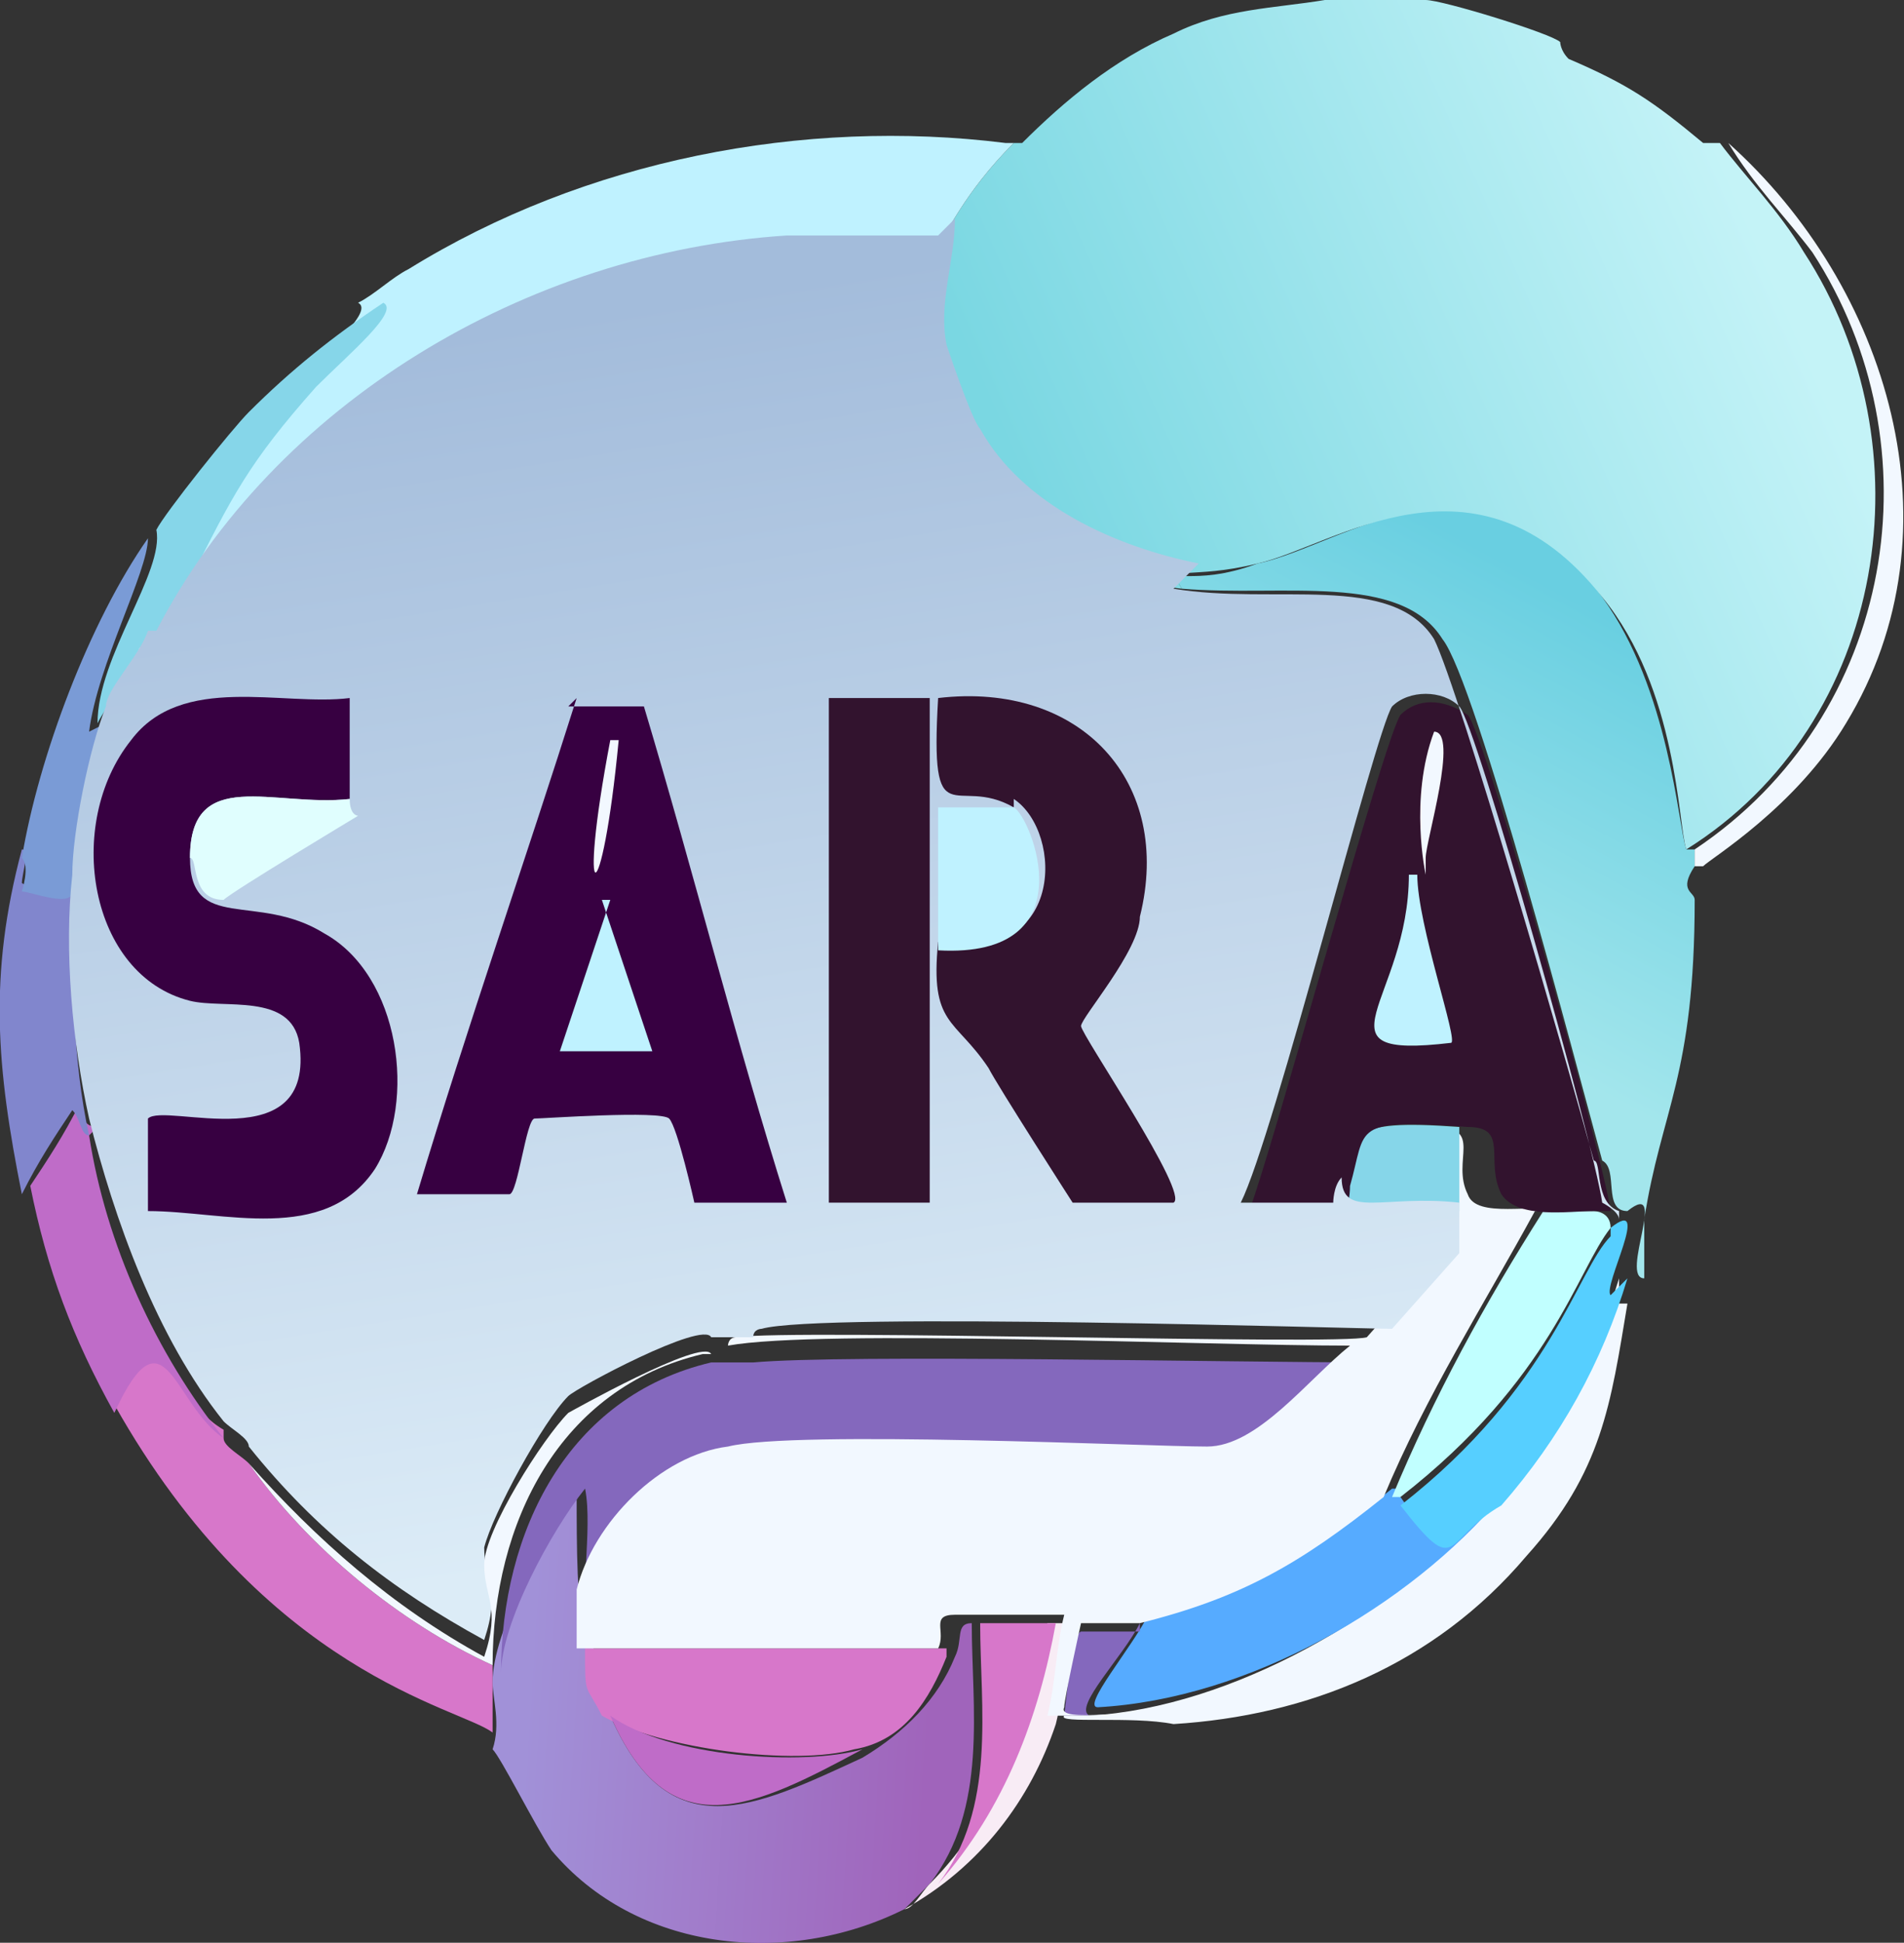 <?xml version="1.0" encoding="UTF-8"?><svg id="uuid-1a1ae1ec-c0ad-44b5-8c54-e061b03cd501" xmlns="http://www.w3.org/2000/svg" xmlns:xlink="http://www.w3.org/1999/xlink" viewBox="0 0 22.65 23.1"><rect x="0" y="0" width="22.65" height="23.1" fill="#333333" stroke="none"/><defs><style>.uuid-0cf2d8ba-38aa-4aff-8634-0daa4bd39b7e{fill:#56abff;}.uuid-0cf2d8ba-38aa-4aff-8634-0daa4bd39b7e,.uuid-ceba4bc8-398c-4732-bec1-56ecc183a549,.uuid-a2f9620c-a092-499c-88df-0156fac96e04,.uuid-2054e9f3-f0d0-47c8-b5ab-bbca480849a3,.uuid-f93b83a9-bdfc-4a03-b675-bc2d4493bade,.uuid-a63ce43f-4cd3-4546-b38b-2343ee9a9e27,.uuid-723eae05-dbd2-4b8b-9c24-fc03c095c838,.uuid-48a94c77-8274-46e3-b744-c3c2dccd378b,.uuid-1807ffa1-0129-4994-819c-9041f35cb86d,.uuid-c0818dd0-62aa-4990-82c7-a6de60ac1835,.uuid-2de69b6b-4867-4bc7-a72a-f582fb3c3791,.uuid-cf478d81-2fe1-49e0-999a-79a2c8d1051d,.uuid-4e298dfd-6f72-4688-bce9-c9782760a45c,.uuid-3c88f91a-f20d-41b5-8212-70a34ceea83b,.uuid-04bfa2be-ba8b-457c-9a98-4f8e6feb6a84,.uuid-6913a0ce-b343-4acc-9108-a77064d808f9,.uuid-42f0fcea-4925-41fc-a7f1-d8b42b72628f,.uuid-badaa9ac-36b8-40f7-8c39-246ab91c5993,.uuid-c47e869b-a6ac-4b7c-8889-069e25f7b37d{stroke-width:0px;}.uuid-ceba4bc8-398c-4732-bec1-56ecc183a549{fill:#8186cd;}.uuid-a2f9620c-a092-499c-88df-0156fac96e04{fill:url(#uuid-861c5279-499b-4551-b9fc-310f33498114);}.uuid-2054e9f3-f0d0-47c8-b5ab-bbca480849a3{fill:url(#uuid-b44cf824-498c-4a0a-9039-18b1667b1b51);}.uuid-f93b83a9-bdfc-4a03-b675-bc2d4493bade{fill:#e0fefe;}.uuid-a63ce43f-4cd3-4546-b38b-2343ee9a9e27{fill:#bff2ff;}.uuid-723eae05-dbd2-4b8b-9c24-fc03c095c838{fill:#32132e;}.uuid-48a94c77-8274-46e3-b744-c3c2dccd378b{fill:#f8ecf5;}.uuid-1807ffa1-0129-4994-819c-9041f35cb86d{fill:#86d6e9;}.uuid-c0818dd0-62aa-4990-82c7-a6de60ac1835{fill:#f2f8ff;}.uuid-2de69b6b-4867-4bc7-a72a-f582fb3c3791{fill:#d777ca;}.uuid-cf478d81-2fe1-49e0-999a-79a2c8d1051d{fill:url(#uuid-d78d8e63-0426-4182-9580-e3b29a1118ed);}.uuid-4e298dfd-6f72-4688-bce9-c9782760a45c{fill:#8468bd;}.uuid-3c88f91a-f20d-41b5-8212-70a34ceea83b{fill:#7a9bd6;}.uuid-04bfa2be-ba8b-457c-9a98-4f8e6feb6a84{fill:#370041;}.uuid-6913a0ce-b343-4acc-9108-a77064d808f9{fill:#bf6cc8;}.uuid-42f0fcea-4925-41fc-a7f1-d8b42b72628f{fill:url(#uuid-29f97174-a307-471a-a3d7-809c4952594e);}.uuid-badaa9ac-36b8-40f7-8c39-246ab91c5993{fill:#56cfff;}.uuid-c47e869b-a6ac-4b7c-8889-069e25f7b37d{fill:#c1ffff;}</style><linearGradient id="uuid-b44cf824-498c-4a0a-9039-18b1667b1b51" x1="18.94" y1="1319.34" x2="16.54" y2="1323.74" gradientTransform="translate(0 -1312.1)" gradientUnits="userSpaceOnUse"><stop offset="0" stop-color="#69cfe1"/><stop offset="1" stop-color="#a3e6ec"/></linearGradient><linearGradient id="uuid-29f97174-a307-471a-a3d7-809c4952594e" x1="21.17" y1="1315.52" x2="12.77" y2="1319.22" gradientTransform="translate(0 -1312.1)" gradientUnits="userSpaceOnUse"><stop offset="0" stop-color="#c4f3f7"/><stop offset="1" stop-color="#7ad7e2"/></linearGradient><linearGradient id="uuid-861c5279-499b-4551-b9fc-310f33498114" x1="6.26" y1="1332.45" x2="11.06" y2="1332.75" gradientTransform="translate(0 -1312.1)" gradientUnits="userSpaceOnUse"><stop offset="0" stop-color="#a191d8"/><stop offset="1" stop-color="#a064bb"/></linearGradient><linearGradient id="uuid-d78d8e63-0426-4182-9580-e3b29a1118ed" x1="8.51" y1="1315.59" x2="10.81" y2="1330.09" gradientTransform="translate(0 -1312.1)" gradientUnits="userSpaceOnUse"><stop offset="0" stop-color="#a3bcdb"/><stop offset="1" stop-color="#dcecf7"/></linearGradient></defs><path class="uuid-2054e9f3-f0d0-47c8-b5ab-bbca480849a3" d="M20.16,10.1v.2c-.2.3,0,.3,0,.4,0,2.1-.4,2.5-.6,3.8v1-.3c-.3,0,.3-1.2-.2-.8-.3,0-.1-.5-.3-.6-.3-1.1-1.5-5.7-1.9-6.2-.5-.8-1.9-.5-3.1-.6-.2-.3.1,0,.9-.3,1-.2,2.7-1.6,4.1.4.8,1.1.9,2.7,1,3h.1Z"/><path class="uuid-c0818dd0-62aa-4990-82c7-a6de60ac1835" d="M19.36,15.5c-.2,1.2-.3,2-1.2,3-1.1,1.3-2.6,1.9-4.2,2-.5-.1-1.4,0-1.3-.1h.3c1.7-.1,3.6-1.2,4.8-2.5.7-.8,1.2-1.7,1.5-2.7v.3h.1Z"/><path class="uuid-42f0fcea-4925-41fc-a7f1-d8b42b72628f" d="M20.46,1.7c.3.4.7.8,1,1.3,1.5,2.3,1,5.6-1.4,7.1h0c-.1-.3-.1-1.9-1-3-1.5-1.9-3.2-.6-4.1-.4-.8.2-1.1,0-.9.3-.9-.1-2.1-.7-2.6-1.6,0,0-.3-1-.4-1,0-.5,0-1,.1-1.5.1-.1.3-.6.9-1.2h.1c.5-.5,1.1-1,1.8-1.3.6-.3,1.2-.3,1.8-.4h1.2c.2,0,1.5.4,1.6.5,0,0,0,.1.1.2.7.3,1,.5,1.6,1h.2Z"/><path class="uuid-c0818dd0-62aa-4990-82c7-a6de60ac1835" d="M20.16,10.3v-.2c2.4-1.6,2.9-4.8,1.4-7.1-.3-.4-.7-.8-1-1.3,1.9,1.7,2.8,4.6,1.4,6.9-.6,1-1.6,1.6-1.7,1.7h-.1Z"/><path class="uuid-0cf2d8ba-38aa-4aff-8634-0daa4bd39b7e" d="M16.66,17.8c.7,1,.4.5,1.2,0-1.1,1.3-3,2.4-4.8,2.5-.2,0,.4-.7.6-1.1,1.2-.2,1.9-.7,2.9-1.5h.1v.1Z"/><path class="uuid-c47e869b-a6ac-4b7c-8889-069e25f7b37d" d="M19.16,14.6c-.4.5-.7,1.8-2.5,3.2h-.1c.5-1.2,1.1-2.3,1.8-3.4h.6s.2,0,.2.2h0Z"/><path class="uuid-4e298dfd-6f72-4688-bce9-c9782760a45c" d="M13.56,19.3c-.2.4-.8,1-.6,1.1h-.3s.1-1,.2-1h.7v-.1Z"/><path class="uuid-badaa9ac-36b8-40f7-8c39-246ab91c5993" d="M19.36,15.2c-.3,1-.8,1.9-1.5,2.7-.7.4-.5.9-1.2,0,1.8-1.4,2.1-2.8,2.5-3.2v-.1c.5-.4-.1.7,0,.8h0l.2-.2Z"/><path class="uuid-2de69b6b-4867-4bc7-a72a-f582fb3c3791" d="M2.66,17.1c0,.1.2.2.3.3.7,1,1.8,1.9,2.9,2.4h0v.8c-.4-.3-2.7-.7-4.5-3.9.6-1.3.6-.1,1.3.3h0v.1Z"/><path class="uuid-6913a0ce-b343-4acc-9108-a77064d808f9" d="M1.06,13.5c.2,1.3.8,2.6,1.6,3.6-.6-.4-.7-1.6-1.3-.3-.5-.9-.8-1.7-1-2.7.2-.3.4-.6.6-1,0,.1,0,.3.2.3h0l-.1.1Z"/><path class="uuid-a63ce43f-4cd3-4546-b38b-2343ee9a9e27" d="M12.06,1.7c-.6.6-.8,1.1-.9,1.2,0,0-.1.2-.2.2h-1.8c-3.1.2-6.1,2-7.5,4.8h-.1c.4-.9.2-.7.2-.8,0,0,.1,0,.2-.2.5-1,.7-1.4,1.5-2.3.4-.4,1-.9.8-1,.2-.1.4-.3.6-.4,2.1-1.3,4.7-1.8,7.1-1.5h.1Z"/><path class="uuid-ceba4bc8-398c-4732-bec1-56ecc183a549" d="M.86,10.6c0,1,0,2,.2,2.9-.1,0-.1-.2-.2-.3-.2.3-.4.6-.6,1-.3-1.5-.4-2.6,0-4.1.1,0,0,.3,0,.4,0,0,.5.3.6,0v.1Z"/><path class="uuid-1807ffa1-0129-4994-819c-9041f35cb86d" d="M1.66,7.7c-.1.3-.4.7-.5.9h0c0-.8.8-1.8.7-2.3.1-.2.9-1.2,1.1-1.4.5-.5,1-.9,1.6-1.3.2.1-.4.6-.8,1-.8.9-1,1.3-1.5,2.3,0,.2-.2.2-.2.2,0,0,.2-.1-.2.6h-.2Z"/><path class="uuid-3c88f91a-f20d-41b5-8212-70a34ceea83b" d="M1.26,8.6c-.2.5-.3,1.5-.4,2,0,.2-.5,0-.6,0,0,0,.1-.3,0-.4.2-1.2.8-2.8,1.5-3.8,0,.4-.6,1.5-.7,2.3h0l.2-.1Z"/><path class="uuid-a2f9620c-a092-499c-88df-0156fac96e04" d="M7.06,19v.6c0,.5,0,.4.2.8.7,1.6,1.7,1.1,3,.5h0c.5-.3.9-.7,1.1-1.2.1-.2,0-.4.2-.4,0,1,.2,2.2-.5,3.1h0c-.1.1-.2.2-.3.3-1.4.7-3.2.5-4.2-.7-.2-.3-.6-1.1-.7-1.2.1-.3,0-.6,0-.8,0-.6.6-1.7,1-2.2,0,.5,0,1.5.1,1.3h0l.1-.1Z"/><path class="uuid-48a94c77-8274-46e3-b744-c3c2dccd378b" d="M12.56,20.5c-.3.9-.9,1.7-1.8,2.2.1,0,.2-.2.3-.3.8-.8,1.2-1.9,1.4-3.1h.3c-.1.4-.1.8-.2,1.2h0Z"/><path class="uuid-4e298dfd-6f72-4688-bce9-c9782760a45c" d="M7.06,19c-.2.1,0-.8-.1-1.3-.4.5-1,1.6-1,2.2h0c0-1.7.8-3.3,2.5-3.7h.5c1.1-.1,5.7,0,7.4,0-.4.4-1,1.1-1.7,1.2s-4.9,0-5.7,0c-.8.2-1.6.9-1.8,1.7h0l-.1-.1Z"/><path class="uuid-2de69b6b-4867-4bc7-a72a-f582fb3c3791" d="M11.26,19.7c-.2.5-.5,1-1.1,1.1-.7.2-2.3,0-3-.4-.2-.4-.2-.2-.2-.8h4.3v.1Z"/><path class="uuid-2de69b6b-4867-4bc7-a72a-f582fb3c3791" d="M12.56,19.3c-.2,1.1-.6,2.2-1.4,3.1h0c.7-.9.5-2.1.5-3.1h1-.1Z"/><path class="uuid-6913a0ce-b343-4acc-9108-a77064d808f9" d="M10.26,20.8h0c-1.3.7-2.3,1.2-3-.4.7.5,2.3.6,3,.4h0Z"/><path class="uuid-c0818dd0-62aa-4990-82c7-a6de60ac1835" d="M18.86,14.4h-.6c-.6,1.1-1.3,2.2-1.8,3.4-1,.8-1.7,1.2-2.9,1.5h-.7s-.2.9-.2,1c-.1.2.9,0,1.3.1h-1.5c.1-.4.1-.8.2-1.2h-1.3c-.3,0-.1.2-.2.4h-4.3v-.7c.2-.8,1-1.6,1.8-1.7.8-.2,5,0,5.7,0,.6,0,1.2-.8,1.7-1.2-1.7,0-6.3-.2-7.4,0,0,0,0-.1.1-.1.7-.1,7.2.1,7.5,0l.8-.9v-1.6c.6,0,.2.4.4.8.1.3.8.1,1.1.2h.3Z"/><path class="uuid-1807ffa1-0129-4994-819c-9041f35cb86d" d="M17.36,13.4v1c-.9,0-1.5.2-1.4-.3.2-.6,0-.8,1.4-.7h0Z"/><path class="uuid-723eae05-dbd2-4b8b-9c24-fc03c095c838" d="M18.96,14.4h0c-.3,0-.9.1-1.1-.2-.2-.4.1-.8-.4-.8-1.4-.1-1.2,0-1.4.7,0,0,0,.3-.1.3h-1.1c.3-.8,1.6-5.6,1.8-5.9.2-.2.5-.2.8,0,.2.2,1.6,5.2,1.7,5.9h-.2Z"/><path class="uuid-a63ce43f-4cd3-4546-b38b-2343ee9a9e27" d="M16.86,10.4h0c0,.6.5,2,.4,2-1.7.2-.5-.5-.5-2h.1Z"/><path class="uuid-c0818dd0-62aa-4990-82c7-a6de60ac1835" d="M16.96,10.4h0s-.2-.9.1-1.7c.3,0-.1,1.3-.1,1.5v.2h0Z"/><path class="uuid-cf478d81-2fe1-49e0-999a-79a2c8d1051d" d="M13.96,7c1.2.2,2.6-.2,3.1.6.3.6,1.6,5.1,1.9,6.2.1,0,0,.5.3.6v.1c0-.1-.2-.2-.2-.2h0c-.1-.7-1.5-5.7-1.7-5.9s-.6-.2-.8,0c-.2.3-1.4,5.1-1.8,5.9h1.1s0-.2.1-.3c0,.5.5.2,1.4.3v.6l-.8.9c-.4,0-6.8-.2-7.5,0,0,0-.1,0-.1.1h-.5c-.1-.2-1.6.6-1.7.7-.3.3-.9,1.4-1,1.8,0,.4.2.5,0,1.1-1.1-.6-2-1.3-2.8-2.3,0-.1-.2-.2-.3-.3-.8-1-1.3-2.4-1.6-3.6-.2-.9-.3-2-.2-2.9,0-.5.2-1.5.4-2,0-.2.4-.6.5-.9h.1c1.4-2.7,4.4-4.5,7.5-4.7h1.8s.1-.1.2-.2c0,.5-.2,1-.1,1.5,0,0,.3.9.4,1,.5.9,1.6,1.4,2.6,1.6h0l-.3.3Z"/><path class="uuid-c0818dd0-62aa-4990-82c7-a6de60ac1835" d="M8.36,16.1c-1.7.4-2.5,2-2.5,3.7-1.1-.5-2.2-1.4-2.9-2.4.8.9,1.7,1.7,2.8,2.3.2-.6,0-.7,0-1.1s.7-1.5,1-1.8c0,0,1.6-.9,1.7-.7h-.1Z"/><path class="uuid-04bfa2be-ba8b-457c-9a98-4f8e6feb6a84" d="M4.16,9.5c-.9.1-1.9-.4-1.9.7,0,.9.8.4,1.6.9.9.5,1.1,2,.6,2.8-.6.9-1.8.5-2.7.5v-1.1c.2-.2,2,.5,1.8-.9-.1-.6-.9-.4-1.3-.5-1.2-.3-1.5-2.1-.7-3.1.6-.8,1.8-.4,2.6-.5v1.1h0v.1Z"/><path class="uuid-723eae05-dbd2-4b8b-9c24-fc03c095c838" d="M12.06,9.6c-.7-.4-1,.4-.9-1.3,1.7-.2,2.8,1,2.4,2.6,0,.4-.7,1.2-.7,1.3s1.3,2,1.1,2.1h-1.2s-.9-1.4-1-1.6c-.4-.6-.7-.5-.6-1.5,1.5.3,1.5-1.3.9-1.7h0v.1Z"/><path class="uuid-723eae05-dbd2-4b8b-9c24-fc03c095c838" d="M9.96,8.3h1.1v6h-1.2v-6h.1Z"/><path class="uuid-a63ce43f-4cd3-4546-b38b-2343ee9a9e27" d="M12.06,9.6c.2.1.9,1.8-.9,1.7v-1.7h.9Z"/><path class="uuid-f93b83a9-bdfc-4a03-b675-bc2d4493bade" d="M4.16,9.5c0,.2.1.2.1.2,0,0-1.5.9-1.6,1-.4,0-.3-.5-.4-.5,0-1.1,1-.6,1.9-.7Z"/><path class="uuid-04bfa2be-ba8b-457c-9a98-4f8e6feb6a84" d="M6.76,8.4h.9c.6,2,1.1,4,1.7,5.9h-1.1s-.2-.9-.3-1-1.5,0-1.6,0-.2.9-.3.9h-1.1c.6-2,1.3-4,1.9-5.9h0l-.1.1Z"/><path class="uuid-a63ce43f-4cd3-4546-b38b-2343ee9a9e27" d="M7.16,10.7c.2.6.4,1.2.6,1.8h-1.1c.2-.6.4-1.2.6-1.8h-.1Z"/><path class="uuid-c0818dd0-62aa-4990-82c7-a6de60ac1835" d="M7.26,8.8h.1c-.2,2.1-.5,2.1-.1,0Z"/></svg>